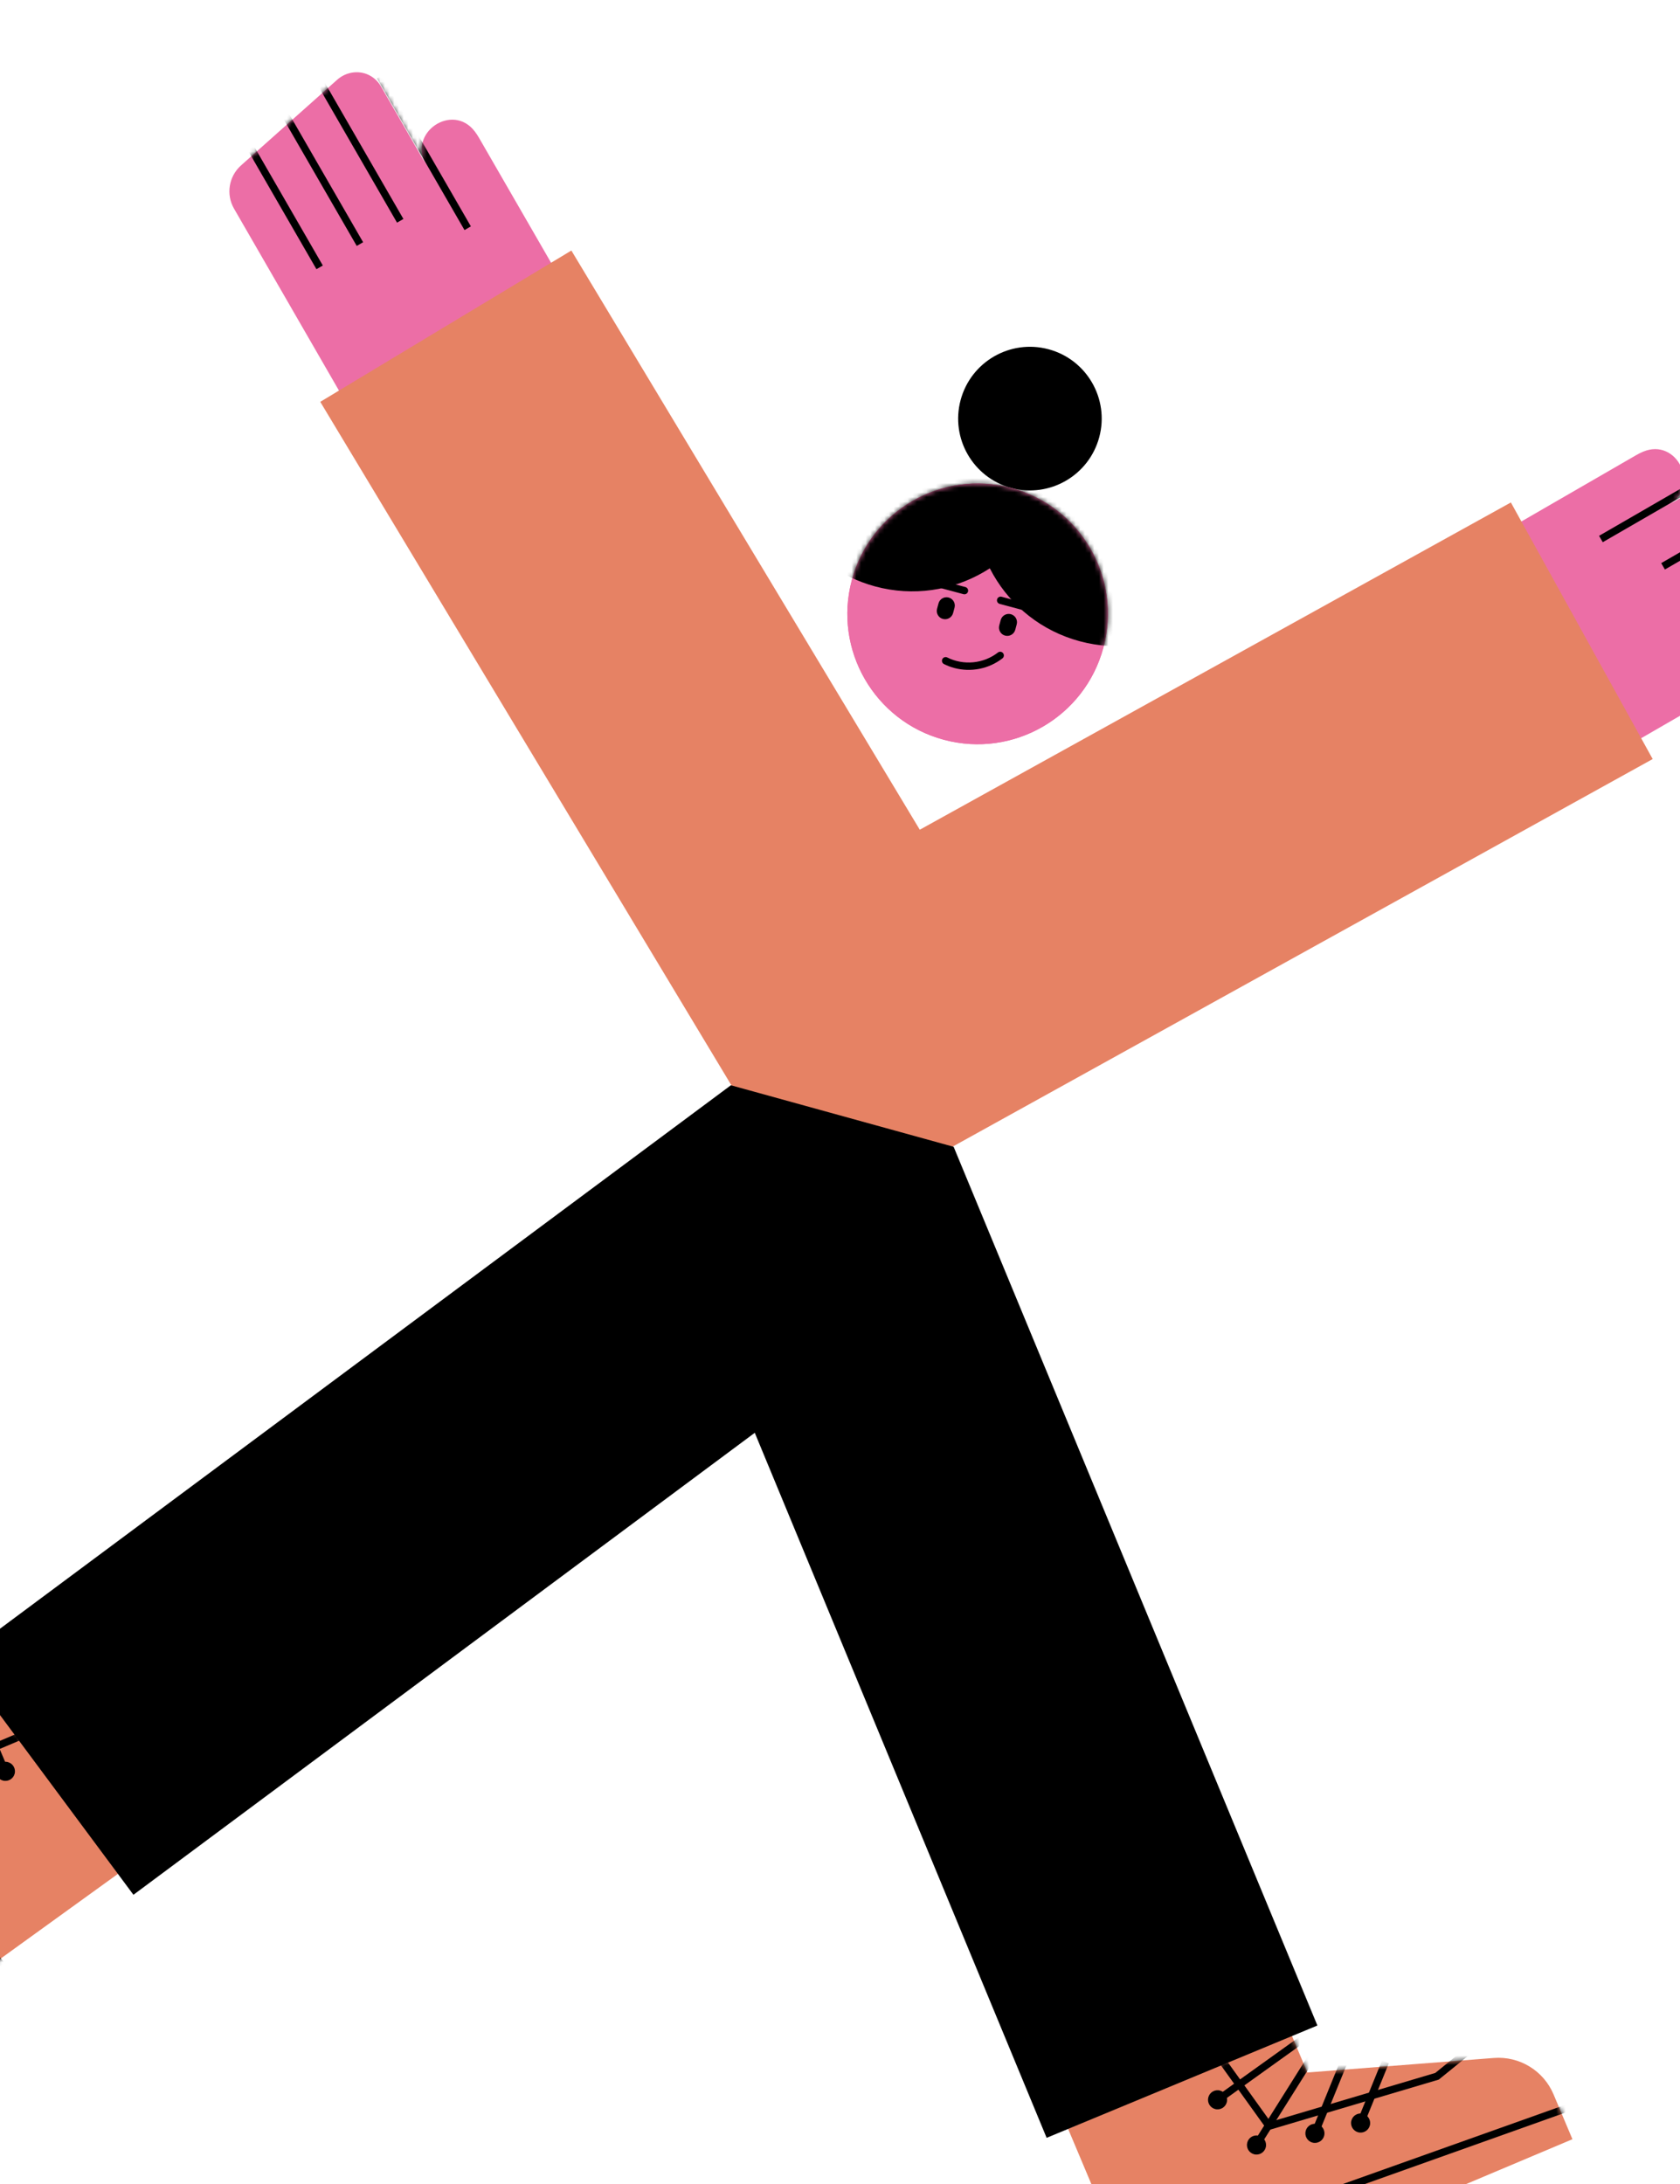 <svg width="360" height="468" viewBox="0 0 360 468" fill="none" xmlns="http://www.w3.org/2000/svg">
<g clip-path="url(#clip0_158_98)">
<path d="M-5.074 359.399L-12.235 364.571L-44.74 341.138C-49.221 337.908 -55.267 337.911 -59.746 341.147L-68.19 347.246L-10.433 427.334L25.304 401.522L-5.074 359.399Z" fill="#E68264"/>
<mask id="mask0_158_98" style="mask-type:luminance" maskUnits="userSpaceOnUse" x="-69" y="338" width="95" height="90">
<path d="M-5.074 359.399L-12.235 364.571L-44.74 341.138C-49.221 337.908 -55.267 337.911 -59.746 341.147L-68.19 347.246L-10.433 427.334L25.304 401.522L-5.074 359.399Z" fill="white"/>
</mask>
<g mask="url(#mask0_158_98)">
<path d="M-63.343 341.385L-64.57 342.383L3.4 426.109L4.626 425.112L-63.343 341.385Z" fill="black"/>
<path d="M-11.414 379.598L-37.085 351.222L-42.564 335.846L-41.076 335.314L-35.703 350.394L-10.996 377.703L8.876 369.261L9.492 370.716L-11.414 379.598Z" fill="black"/>
<path d="M-10.197 350.976L-11.65 351.596L1.03 381.41L2.484 380.791L-10.197 350.976Z" fill="black"/>
<path d="M0.627 381.551C1.72 381.844 2.843 381.195 3.136 380.101C3.429 379.008 2.781 377.884 1.688 377.591C0.595 377.298 -0.528 377.948 -0.821 379.041C-1.114 380.135 -0.466 381.258 0.627 381.551Z" fill="black"/>
</g>
<path d="M276.717 435.966L280.145 444.108L320.094 440.993C325.601 440.564 330.763 443.71 332.907 448.803L336.949 458.404L245.973 496.783L228.867 456.152L276.717 435.966Z" fill="#E68264"/>
<mask id="mask1_158_98" style="mask-type:luminance" maskUnits="userSpaceOnUse" x="228" y="435" width="109" height="62">
<path d="M276.717 435.966L280.145 444.108L320.094 440.993C325.601 440.564 330.763 443.71 332.907 448.803L336.949 458.404L245.973 496.783L228.867 456.152L276.717 435.966Z" fill="white"/>
</mask>
<g mask="url(#mask1_158_98)">
<path d="M335.853 450.876L234.265 487.062L234.795 488.551L336.382 452.365L335.853 450.876Z" fill="black"/>
<path d="M271.63 456.516L258.39 438.059L259.673 437.137L272.259 454.681L307.562 444.201L319.992 434.113L320.987 435.341L308.312 445.627L271.63 456.516Z" fill="black"/>
<path d="M296.14 441.546L290.309 455.871L291.772 456.467L297.603 442.142L296.14 441.546Z" fill="black"/>
<path d="M288.762 437.798L280.482 458.14L281.945 458.735L290.225 438.394L288.762 437.798Z" fill="black"/>
<path d="M285.068 432.949L267.813 460.38L269.15 461.221L286.405 433.791L285.068 432.949Z" fill="black"/>
<path d="M285.473 431.439L259.138 450.312L260.058 451.597L286.392 432.725L285.473 431.439Z" fill="black"/>
<path d="M260.375 451.937C261.468 452.23 262.591 451.581 262.884 450.487C263.177 449.394 262.529 448.27 261.436 447.977C260.344 447.684 259.22 448.333 258.927 449.427C258.635 450.52 259.283 451.644 260.375 451.937Z" fill="black"/>
<path d="M268.719 461.624C269.812 461.917 270.935 461.268 271.228 460.174C271.521 459.081 270.873 457.957 269.78 457.664C268.687 457.372 267.564 458.021 267.271 459.114C266.978 460.208 267.626 461.331 268.719 461.624Z" fill="black"/>
<path d="M281.239 459.125C282.331 459.418 283.455 458.769 283.748 457.676C284.041 456.582 283.392 455.458 282.3 455.166C281.207 454.873 280.084 455.522 279.791 456.615C279.498 457.709 280.146 458.833 281.239 459.125Z" fill="black"/>
<path d="M291.028 456.917C292.121 457.21 293.244 456.561 293.537 455.467C293.83 454.374 293.182 453.25 292.089 452.957C290.997 452.664 289.873 453.313 289.58 454.407C289.287 455.5 289.936 456.624 291.028 456.917Z" fill="black"/>
</g>
<path d="M72.968 84.269L50.15 44.714C48.391 41.664 49.015 37.796 51.644 35.453L72.254 17.088C74.239 15.32 77.159 14.938 79.443 16.295C80.324 16.818 81.087 17.568 81.636 18.52L91.281 35.239C87.355 28.432 96.973 21.917 101.736 28.166C102.063 28.596 102.367 29.051 102.643 29.531L118.906 57.724L72.968 84.269L72.968 84.269Z" fill="#EC6EA6"/>
<mask id="mask2_158_98" style="mask-type:luminance" maskUnits="userSpaceOnUse" x="49" y="15" width="70" height="70">
<path d="M72.968 84.269L50.15 44.714C48.391 41.664 49.015 37.796 51.644 35.453L72.254 17.088C74.239 15.32 77.159 14.938 79.443 16.295C80.324 16.818 81.087 17.568 81.636 18.52L91.281 35.239C87.355 28.432 96.973 21.917 101.736 28.166C102.063 28.596 102.367 29.051 102.643 29.531L118.906 57.724L72.968 84.269L72.968 84.269Z" fill="white"/>
</mask>
<g mask="url(#mask2_158_98)">
<path d="M82.141 15.983L80.772 16.773L99.536 49.301L100.904 48.511L82.141 15.983Z" fill="black"/>
<path d="M68.939 16.573L67.571 17.364L85.076 47.709L86.445 46.919L68.939 16.573Z" fill="black"/>
<path d="M60.305 21.563L58.937 22.353L76.442 52.699L77.81 51.908L60.305 21.563Z" fill="black"/>
<path d="M51.671 26.552L50.303 27.343L67.808 57.688L69.176 56.898L51.671 26.552Z" fill="black"/>
</g>
<path d="M348.97 159.755L388.509 136.908C391.557 135.146 392.951 131.484 391.846 128.14L383.179 101.931C382.345 99.408 380.006 97.617 377.35 97.65C376.326 97.662 375.29 97.93 374.339 98.48L357.627 108.137C364.43 104.205 359.358 93.754 352.109 96.784C351.611 96.993 351.12 97.235 350.64 97.513L322.46 113.796L348.971 159.754L348.97 159.755Z" fill="#EC6EA6"/>
<mask id="mask3_158_98" style="mask-type:luminance" maskUnits="userSpaceOnUse" x="322" y="96" width="71" height="64">
<path d="M348.97 159.755L388.509 136.908C391.557 135.146 392.951 131.484 391.846 128.14L383.179 101.931C382.345 99.408 380.006 97.617 377.35 97.65C376.326 97.662 375.29 97.93 374.339 98.48L357.627 108.137C364.43 104.205 359.358 93.754 352.109 96.784C351.611 96.993 351.12 97.235 350.64 97.513L322.46 113.796L348.971 159.754L348.97 159.755Z" fill="white"/>
</mask>
<g mask="url(#mask3_158_98)">
<path d="M375.171 96.03L342.657 114.818L343.447 116.187L375.961 97.399L375.171 96.03Z" fill="black"/>
<path d="M386.307 103.143L355.975 120.67L356.764 122.039L387.097 104.512L386.307 103.143Z" fill="black"/>
</g>
<path d="M200.992 247.447L158.894 236.167L68.629 86.108L122.437 53.686L197.095 177.798L323.758 107.67L354.146 162.653L200.992 247.447Z" fill="#E68264"/>
<path d="M216.717 104.568C224.92 106.766 233.354 101.893 235.553 93.683C237.753 85.474 232.886 77.037 224.683 74.838C216.479 72.64 208.046 77.514 205.846 85.723C203.646 93.933 208.513 102.37 216.717 104.568Z" fill="black"/>
<path d="M202.259 158.524C217.147 162.513 232.453 153.669 236.445 138.769C240.437 123.87 231.605 108.558 216.716 104.569C201.828 100.579 186.523 109.424 182.53 124.323C178.538 139.222 187.371 154.534 202.259 158.524Z" fill="#EC6EA6"/>
<path d="M202.259 158.524C217.147 162.513 232.453 153.669 236.445 138.769C240.437 123.87 231.605 108.558 216.716 104.569C201.828 100.579 186.523 109.424 182.53 124.323C178.538 139.222 187.371 154.534 202.259 158.524Z" fill="#EC6EA6"/>
<mask id="mask4_158_98" style="mask-type:luminance" maskUnits="userSpaceOnUse" x="181" y="103" width="57" height="57">
<path d="M202.259 158.524C217.147 162.513 232.453 153.669 236.445 138.769C240.437 123.87 231.605 108.558 216.716 104.569C201.828 100.579 186.523 109.424 182.53 124.323C178.538 139.222 187.371 154.534 202.259 158.524Z" fill="white"/>
</mask>
<g mask="url(#mask4_158_98)">
<path d="M187.58 125.675C203.86 130.038 220.597 120.366 224.963 104.074C229.329 87.781 219.67 71.037 203.389 66.674C187.108 62.312 170.371 71.983 166.006 88.276C161.64 104.569 171.299 121.313 187.58 125.675Z" fill="black"/>
<path d="M231.396 137.416C247.677 141.778 264.414 132.107 268.779 115.814C273.145 99.521 263.486 82.777 247.205 78.415C230.925 74.052 214.188 83.724 209.822 100.017C205.456 116.309 215.115 133.054 231.396 137.416Z" fill="black"/>
</g>
<path d="M204.497 143.144C203.74 142.941 202.997 142.661 202.282 142.301C201.892 142.106 201.735 141.631 201.931 141.24C202.127 140.851 202.601 140.692 202.992 140.889C206.489 142.645 210.748 142.229 213.842 139.827C214.186 139.56 214.683 139.622 214.95 139.967C215.217 140.312 215.155 140.808 214.81 141.076C211.871 143.358 208.02 144.088 204.497 143.144Z" fill="black"/>
<path d="M219.786 130.896L214.22 129.404C213.798 129.291 213.548 128.858 213.661 128.436C213.774 128.015 214.208 127.764 214.629 127.877L220.195 129.369C220.616 129.481 220.866 129.915 220.753 130.336C220.64 130.758 220.207 131.008 219.786 130.896Z" fill="black"/>
<path d="M206.461 127.325L200.895 125.834C200.473 125.721 200.223 125.287 200.336 124.866C200.449 124.444 200.883 124.194 201.304 124.307L206.87 125.798C207.291 125.911 207.541 126.345 207.428 126.766C207.315 127.188 206.882 127.438 206.461 127.325Z" fill="black"/>
<path d="M202.056 132.633C201.108 132.379 200.545 131.403 200.799 130.455L201.108 129.301C201.363 128.352 202.337 127.789 203.285 128.043C204.233 128.297 204.796 129.272 204.542 130.221L204.233 131.375C203.978 132.323 203.004 132.887 202.056 132.633Z" fill="black"/>
<path d="M215.381 136.203C214.433 135.949 213.87 134.974 214.124 134.025L214.434 132.871C214.688 131.923 215.663 131.359 216.611 131.613C217.559 131.867 218.121 132.843 217.867 133.791L217.558 134.945C217.304 135.894 216.329 136.457 215.381 136.203Z" fill="black"/>
<path d="M28.592 406.026L-8.852 355.592L156.617 232.557L204.35 245.741L282.299 434.039L224.279 458.107L161.736 307.027L28.592 406.026Z" fill="black"/>
</g>
<defs>
<clipPath id="clip0_158_98">
<rect width="420.105" height="422.015" fill="white" transform="translate(24.695 0.59) rotate(15)"/>
</clipPath>
</defs>
</svg>
